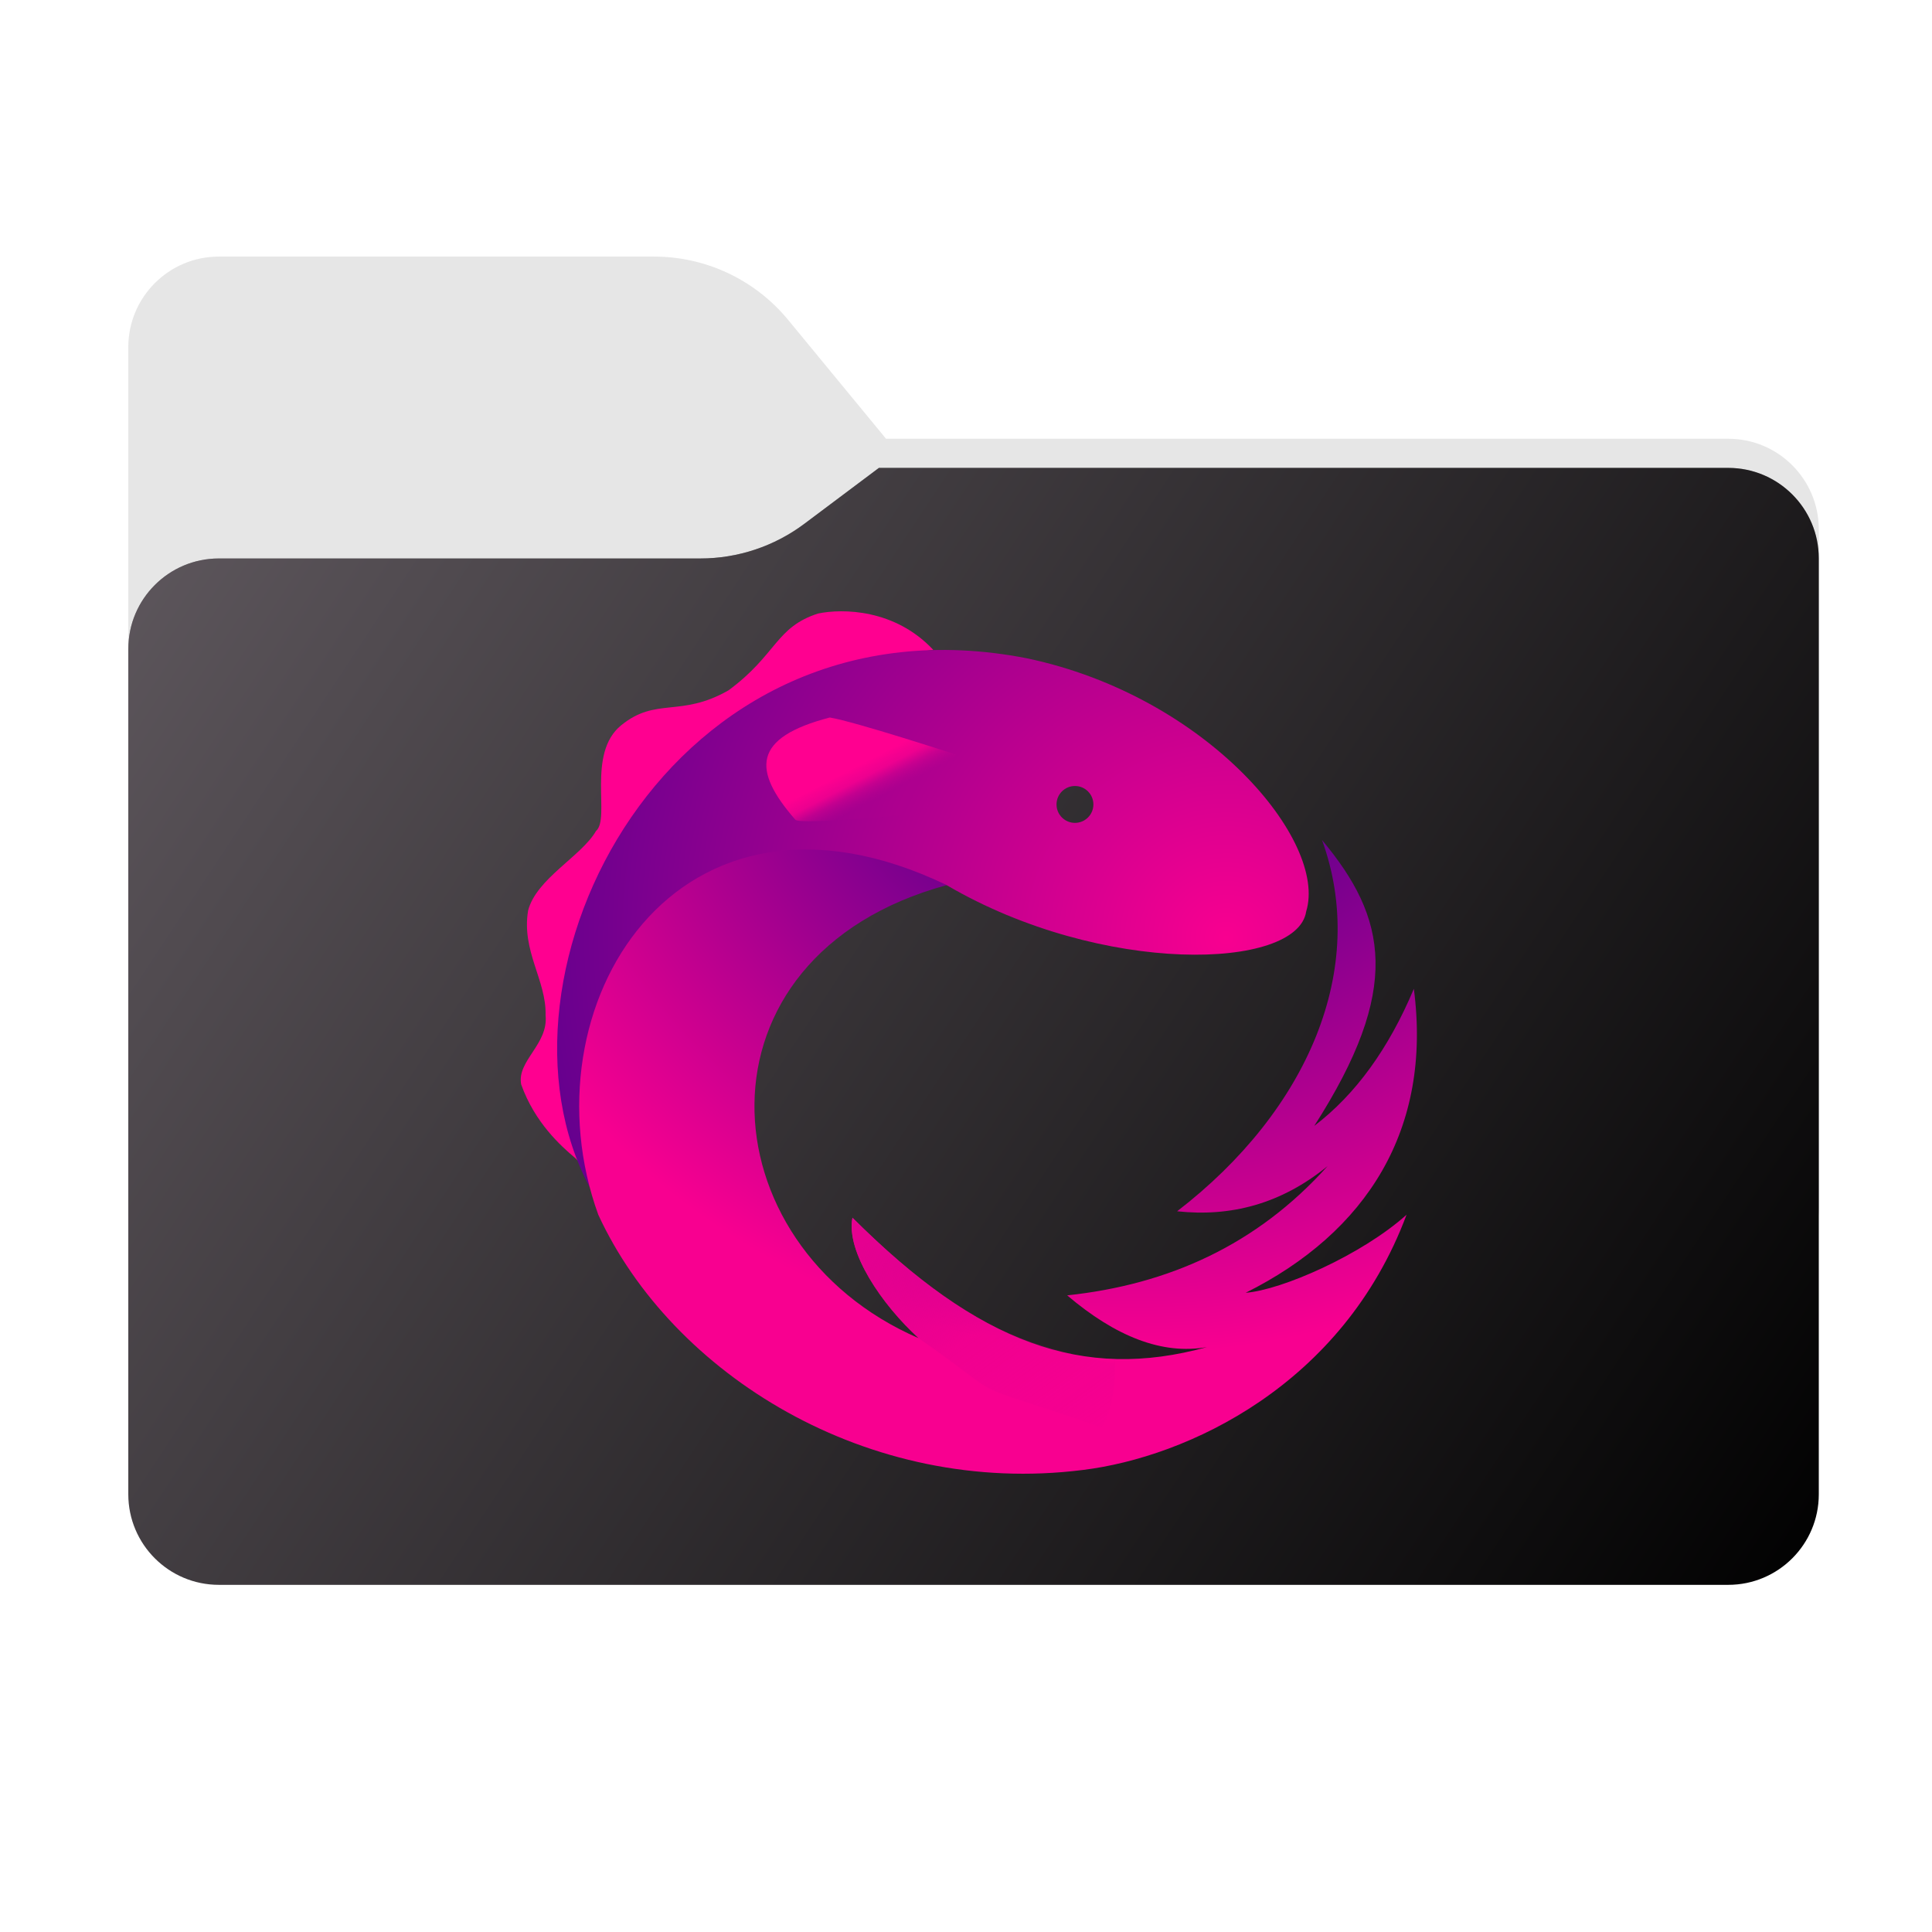 <svg width="256" height="256" viewBox="0 0 256 256" fill="none" xmlns="http://www.w3.org/2000/svg">
<g clip-path="url(#clip0_2043_38147)">
<path fill-rule="evenodd" clip-rule="evenodd" d="M104.425 42.378C100.056 37.073 93.544 34 86.671 34H29C22.373 34 17 39.373 17 46V58.137V68.2V160C17 166.627 22.373 172 29 172H229C235.627 172 241 166.627 241 160V70.137C241 63.51 235.627 58.137 229 58.137H117.404L104.425 42.378Z" fill="#E6E6E6"/>
<mask id="mask0_2043_38147" style="mask-type:alpha" maskUnits="userSpaceOnUse" x="17" y="34" width="224" height="138">
<path fill-rule="evenodd" clip-rule="evenodd" d="M104.425 42.378C100.056 37.073 93.544 34 86.671 34H29C22.373 34 17 39.373 17 46V58.137V68.2V160C17 166.627 22.373 172 29 172H229C235.627 172 241 166.627 241 160V70.137C241 63.51 235.627 58.137 229 58.137H117.404L104.425 42.378Z" fill="url(#paint0_linear_2043_38147)"/>
</mask>
<g mask="url(#mask0_2043_38147)">
<g style="mix-blend-mode:multiply" filter="url(#filter0_f_2043_38147)">
<path fill-rule="evenodd" clip-rule="evenodd" d="M92.789 74C97.764 74 102.605 72.387 106.586 69.402L116.459 62H229C235.627 62 241 67.373 241 74V108V160C241 166.627 235.627 172 229 172H29C22.373 172 17 166.627 17 160L17 108V86C17 79.373 22.373 74 29 74H87H92.789Z" fill="black" fill-opacity="0.3"/>
</g>
</g>
<g filter="url(#filter1_ii_2043_38147)">
<path fill-rule="evenodd" clip-rule="evenodd" d="M92.789 74C97.764 74 102.605 72.387 106.586 69.402L116.459 62H229C235.627 62 241 67.373 241 74V108V198C241 204.627 235.627 210 229 210H29C22.373 210 17 204.627 17 198L17 108V86C17 79.373 22.373 74 29 74H87H92.789Z" fill="url(#paint1_linear_2043_38147)"/>
</g>
<path d="M76.742 153.834C70.655 121.473 86.741 90.263 123.662 86.111C118.571 80.67 111.615 80.629 108.415 81.291C102.765 83.092 102.942 86.749 96.533 91.472C90.161 95.111 86.961 92.324 82.319 96.097C77.687 99.841 80.919 108.437 78.977 110.109C77.049 113.451 71.067 116.428 69.978 120.65C69.078 126.049 72.421 129.906 72.292 134.533C72.678 138.39 68.453 140.571 69.06 143.696C70.878 148.802 74.383 151.876 76.035 153.292C76.414 153.559 76.814 154.217 76.742 153.834Z" fill="#FF0090"/>
<path d="M142.437 109.034C141.088 109.034 139.995 107.941 139.995 106.592C139.995 105.243 141.088 104.149 142.437 104.149C143.786 104.149 144.88 105.243 144.88 106.592C144.88 107.941 143.786 109.034 142.437 109.034ZM78.166 157.361C72.317 129.235 90.417 105.735 125.468 117.304C146.036 129.337 171.908 128.553 173.075 120.775C175.955 111.451 159.963 92.237 136.052 87.223C88.617 77.968 63.044 129.235 78.166 157.361Z" fill="url(#paint2_radial_2043_38147)"/>
<path d="M155.976 160.501C163.02 161.264 169.706 159.573 175.902 154.523C166.541 164.964 154.837 170.214 141.407 171.642C147.819 177.093 154.003 179.549 159.919 178.498C143.481 183.034 129.709 178.041 112.957 161.358C112.079 165.849 116.823 172.846 121.712 177.313C93.345 165.015 90.858 126.704 125.449 117.281C89.591 100.053 69.316 133.526 79.277 160.961C89.024 182.092 114.997 198.359 143.464 194.781C157.291 193.088 177.939 183.554 186.374 160.961C180.429 166.296 169.802 170.943 165.061 171.299C181.111 163.278 189.774 149.648 187.342 131.02C184.018 138.935 179.632 145.013 174.145 149.188C185.8 131.02 183.8 121.629 175.173 111.309C181.344 128.278 173.362 147.111 155.976 160.501Z" fill="url(#paint3_radial_2043_38147)"/>
<path d="M147.74 180.047C146.522 179.82 150.501 181.659 142.809 179.623C135.117 177.587 127.285 175.624 112.957 161.355C112.08 165.847 116.823 172.844 121.712 177.31C134.91 186.515 125.935 182.21 146.044 189.162C147.658 185.95 147.74 183.095 147.74 180.047Z" fill="url(#paint4_linear_2043_38147)"/>
<path d="M122.172 107.771C122.172 107.771 123.92 105.19 124.601 104.026C125.434 102.6 126.716 100.001 126.716 100.001C126.716 100.001 113.258 95.61 109.955 95.074C99.689 97.739 99.651 102.04 105.391 108.624C106.03 109.357 122.172 107.771 122.172 107.771Z" fill="url(#paint5_linear_2043_38147)"/>
</g>
<defs>
<filter id="filter0_f_2043_38147" x="-20" y="25" width="298" height="184" filterUnits="userSpaceOnUse" color-interpolation-filters="sRGB">
<feFlood flood-opacity="0" result="BackgroundImageFix"/>
<feBlend mode="normal" in="SourceGraphic" in2="BackgroundImageFix" result="shape"/>
<feGaussianBlur stdDeviation="18.5" result="effect1_foregroundBlur_2043_38147"/>
</filter>
<filter id="filter1_ii_2043_38147" x="17" y="62" width="224" height="148" filterUnits="userSpaceOnUse" color-interpolation-filters="sRGB">
<feFlood flood-opacity="0" result="BackgroundImageFix"/>
<feBlend mode="normal" in="SourceGraphic" in2="BackgroundImageFix" result="shape"/>
<feColorMatrix in="SourceAlpha" type="matrix" values="0 0 0 0 0 0 0 0 0 0 0 0 0 0 0 0 0 0 127 0" result="hardAlpha"/>
<feOffset dy="-4"/>
<feComposite in2="hardAlpha" operator="arithmetic" k2="-1" k3="1"/>
<feColorMatrix type="matrix" values="0 0 0 0 0 0 0 0 0 0 0 0 0 0 0 0 0 0 0.25 0"/>
<feBlend mode="normal" in2="shape" result="effect1_innerShadow_2043_38147"/>
<feColorMatrix in="SourceAlpha" type="matrix" values="0 0 0 0 0 0 0 0 0 0 0 0 0 0 0 0 0 0 127 0" result="hardAlpha"/>
<feOffset dy="4"/>
<feComposite in2="hardAlpha" operator="arithmetic" k2="-1" k3="1"/>
<feColorMatrix type="matrix" values="0 0 0 0 1 0 0 0 0 1 0 0 0 0 1 0 0 0 0.25 0"/>
<feBlend mode="normal" in2="effect1_innerShadow_2043_38147" result="effect2_innerShadow_2043_38147"/>
</filter>
<linearGradient id="paint0_linear_2043_38147" x1="17" y1="34" x2="197.768" y2="215.142" gradientUnits="userSpaceOnUse">
<stop stop-color="#05815D"/>
<stop offset="1" stop-color="#0C575F"/>
</linearGradient>
<linearGradient id="paint1_linear_2043_38147" x1="17" y1="62" x2="241" y2="210" gradientUnits="userSpaceOnUse">
<stop stop-color="#5F585E"/>
<stop offset="1" stop-color="#010101"/>
</linearGradient>
<radialGradient id="paint2_radial_2043_38147" cx="0" cy="0" r="1" gradientUnits="userSpaceOnUse" gradientTransform="translate(162.529 124.251) scale(106.721 102.703)">
<stop stop-color="#F80090"/>
<stop offset="1" stop-color="#4D008E"/>
</radialGradient>
<radialGradient id="paint3_radial_2043_38147" cx="0" cy="0" r="1" gradientUnits="userSpaceOnUse" gradientTransform="translate(150.626 86.026) scale(97.05 93.396)">
<stop stop-color="#57008E"/>
<stop offset="0.292" stop-color="#5C008E"/>
<stop offset="1" stop-color="#F80090"/>
</radialGradient>
<linearGradient id="paint4_linear_2043_38147" x1="90.657" y1="81" x2="161.732" y2="179.992" gradientUnits="userSpaceOnUse">
<stop stop-color="#F70090"/>
<stop offset="0.67" stop-color="#E50090"/>
<stop offset="0.827" stop-color="#D6008F" stop-opacity="0.2"/>
<stop offset="1" stop-color="#C10090" stop-opacity="0"/>
</linearGradient>
<linearGradient id="paint5_linear_2043_38147" x1="117.882" y1="104.909" x2="115.555" y2="100.451" gradientUnits="userSpaceOnUse">
<stop stop-color="#B2008F" stop-opacity="0.151"/>
<stop offset="0.4" stop-color="#F70090" stop-opacity="0.4"/>
<stop offset="0.649" stop-color="#F60090" stop-opacity="0.892"/>
<stop offset="1" stop-color="#FF0090"/>
</linearGradient>
<clipPath id="clip0_2043_38147">
<rect width="256" height="256" fill="white"/>
</clipPath>
</defs>
</svg>

